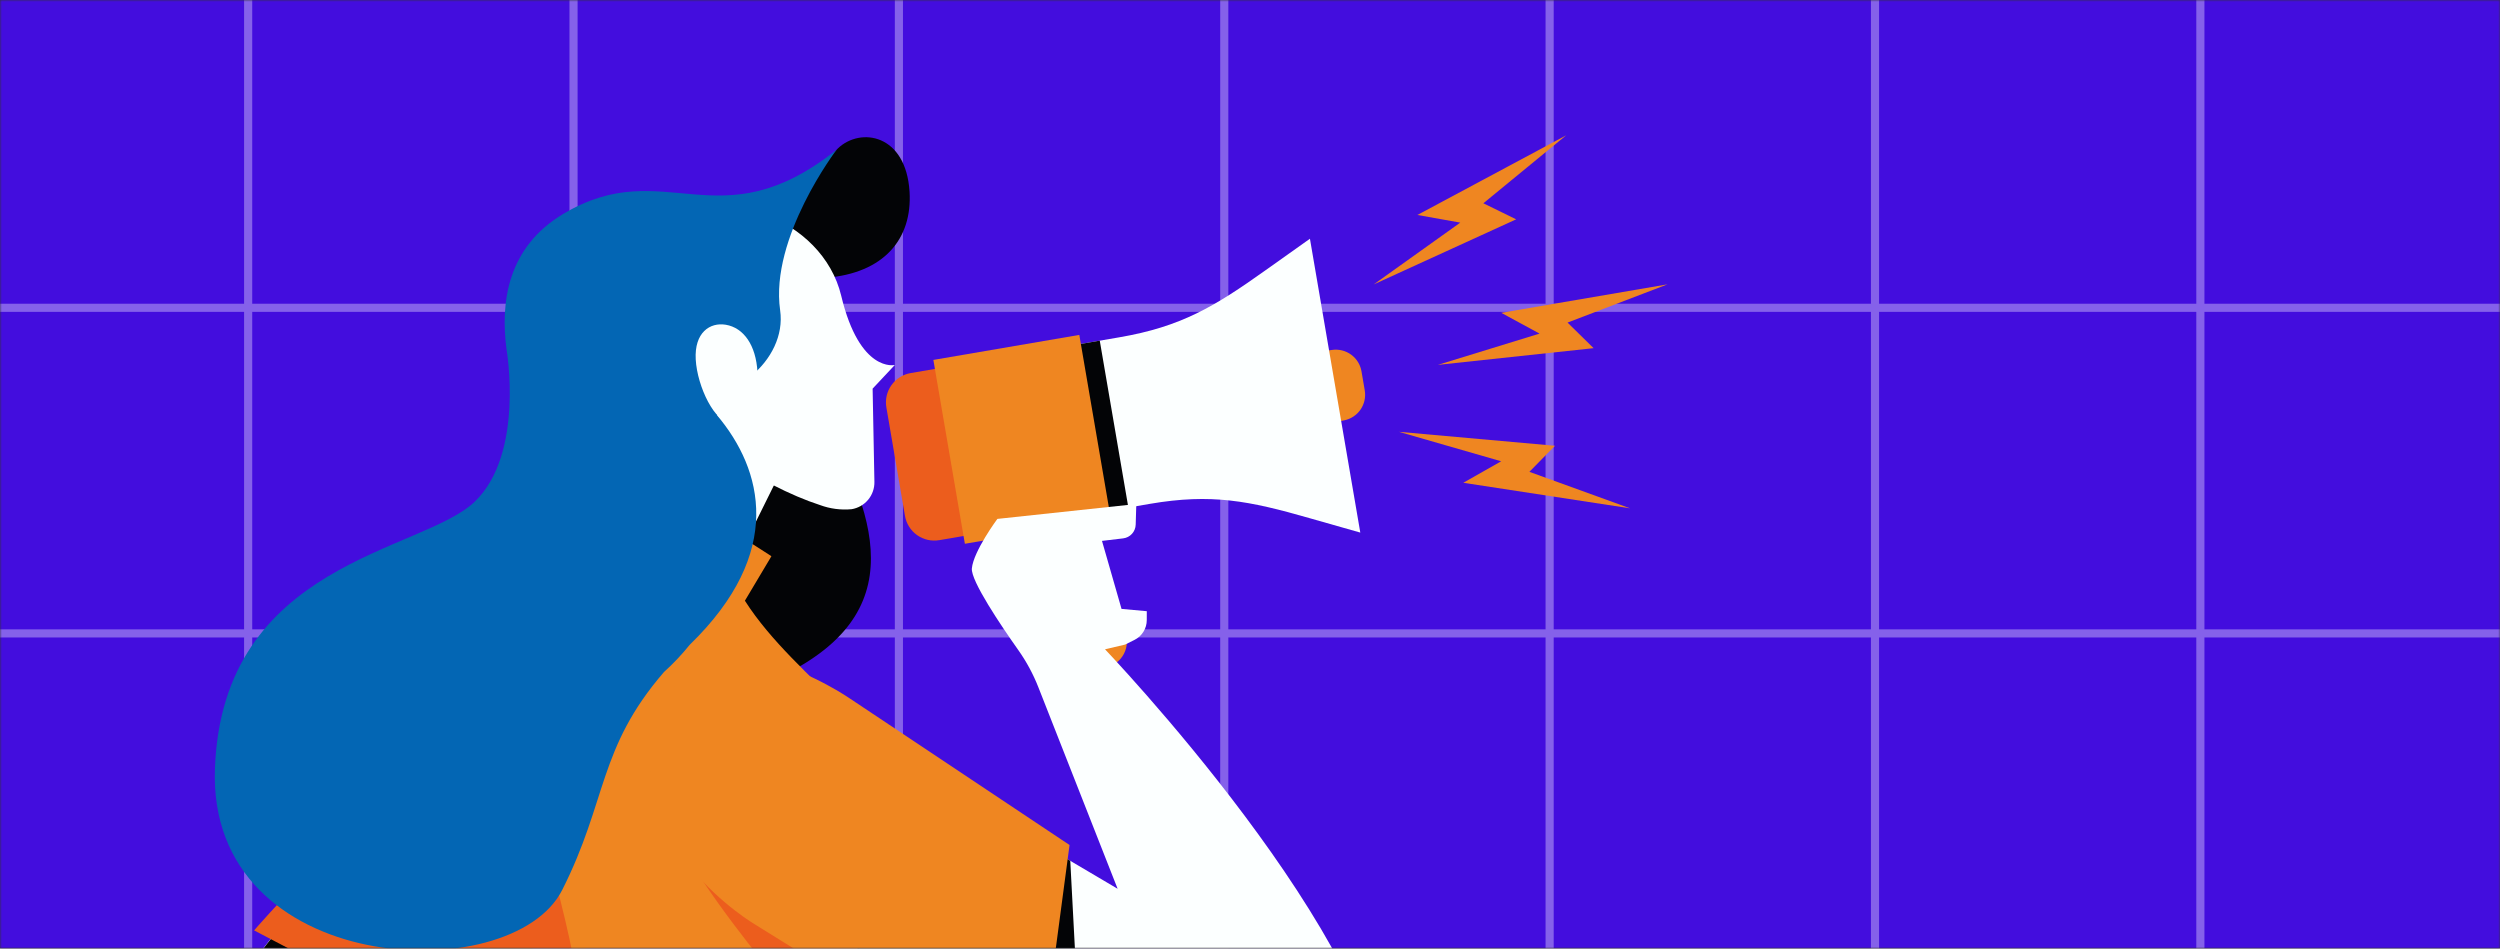 <svg width="680" height="258" viewBox="0 0 680 258" fill="none" xmlns="http://www.w3.org/2000/svg">
<rect x="0" y="0" width="680" height="258" fill="#333333" stroke="none"/>
<mask id="mask0_18_694" style="mask-type:alpha" maskUnits="userSpaceOnUse" x="0" y="0" width="680" height="258">
<path d="M0 0H680V258H0V0Z" fill="#655BD2"/>
</mask>
<g mask="url(#mask0_18_694)">
<path d="M0 0H680V262H0V0Z" fill="#430DDE"/>
<path fill-rule="evenodd" clip-rule="evenodd" d="M-21 -182H687V438H-21V-182ZM-19.894 -180.893H66.394V-94.536H-19.894V-180.893ZM68.606 -180.893H154.894V-94.536H68.606V-180.893ZM243.394 -180.893H157.106V-94.536H243.394V-180.893ZM245.606 -180.893H331.894V-94.536H245.606V-180.893ZM420.394 -180.893H334.106V-94.536H420.394V-180.893ZM422.606 -180.893H508.894V-94.536H422.606V-180.893ZM597.394 -180.893H511.106V-94.536H597.394V-180.893ZM599.606 -180.893H685.894V-94.536H599.606V-180.893ZM66.394 -92.321H-19.894V-5.964H66.394V-92.321ZM68.606 -92.321H154.894V-5.964H68.606V-92.321ZM243.394 -92.321H157.106V-5.964H243.394V-92.321ZM245.606 -92.321H331.894V-5.964H245.606V-92.321ZM420.394 -92.321H334.106V-5.964H420.394V-92.321ZM422.606 -92.321H508.894V-5.964H422.606V-92.321ZM597.394 -92.321H511.106V-5.964H597.394V-92.321ZM599.606 -92.321H685.894V-5.964H599.606V-92.321ZM66.394 -3.75H-19.894V82.607H66.394V-3.75ZM68.606 -3.75H154.894V82.607H68.606V-3.75ZM243.394 -3.75H157.106V82.607H243.394V-3.75ZM245.606 -3.75H331.894V82.607H245.606V-3.75ZM420.394 -3.75H334.106V82.607H420.394V-3.75ZM422.606 -3.75H508.894V82.607H422.606V-3.75ZM597.394 -3.75H511.106V82.607H597.394V-3.75ZM599.606 -3.75H685.894V82.607H599.606V-3.75ZM66.394 84.821H-19.894V171.179H66.394V84.821ZM68.606 84.821H154.894V171.179H68.606V84.821ZM243.394 84.821H157.106V171.179H243.394V84.821ZM245.606 84.821H331.894V171.179H245.606V84.821ZM420.394 84.821H334.106V171.179H420.394V84.821ZM422.606 84.821H508.894V171.179H422.606V84.821ZM597.394 84.821H511.106V171.179H597.394V84.821ZM599.606 84.821H685.894V171.179H599.606V84.821ZM66.394 173.393H-19.894V259.75H66.394V173.393ZM68.606 173.393H154.894V259.75H68.606V173.393ZM243.394 173.393H157.106V259.75H243.394V173.393ZM245.606 173.393H331.894V259.75H245.606V173.393ZM420.394 173.393H334.106V259.75H420.394V173.393ZM422.606 173.393H508.894V259.75H422.606V173.393ZM597.394 173.393H511.106V259.75H597.394V173.393ZM599.606 173.393H685.894V259.75H599.606V173.393ZM66.394 261.964H-19.894V348.321H66.394V261.964ZM68.606 261.964H154.894V348.321H68.606V261.964ZM243.394 261.964H157.106V348.321H243.394V261.964ZM245.606 261.964H331.894V348.321H245.606V261.964ZM420.394 261.964H334.106V348.321H420.394V261.964ZM422.606 261.964H508.894V348.321H422.606V261.964ZM597.394 261.964H511.106V348.321H597.394V261.964ZM599.606 261.964H685.894V348.321H599.606V261.964ZM66.394 350.536H-19.894V436.893H66.394V350.536ZM68.606 350.536H154.894V436.893H68.606V350.536ZM243.394 350.536H157.106V436.893H243.394V350.536ZM245.606 350.536H331.894V436.893H245.606V350.536ZM420.394 350.536H334.106V436.893H420.394V350.536ZM422.606 350.536H508.894V436.893H422.606V350.536ZM597.394 350.536H511.106V436.893H597.394V350.536ZM599.606 350.536H685.894V436.893H599.606V350.536Z" fill="white" fill-opacity="0.35"/>
<path d="M259.349 99.478L247.695 101.476C245.582 101.838 243.699 103.025 242.46 104.776C241.222 106.527 240.73 108.698 241.092 110.812L246.15 140.319C246.512 142.433 247.699 144.316 249.45 145.555C251.2 146.794 253.371 147.286 255.484 146.924L267.139 144.926L259.349 99.478Z" fill="#EC5D1D"/>
<path d="M289.493 129.59L365.594 114.343C367.41 113.984 369.014 112.93 370.064 111.405C371.114 109.88 371.526 108.005 371.213 106.18L370.326 101.007C370.014 99.182 369.001 97.551 367.503 96.462C366.005 95.374 364.142 94.914 362.31 95.181L285.475 106.145L289.493 129.59Z" fill="#EF8621"/>
<path d="M267.799 98.03L304.423 91.753C321.278 88.864 330.343 83.396 344.269 73.479L356.302 64.937L370 144.861L356.143 140.921C339.787 136.225 329.494 134.179 312.785 137.043L275.636 143.41L267.799 98.03Z" fill="#FCFFFF"/>
<path d="M267.799 98.03L299.135 92.659L306.914 138.049L275.578 143.42L267.799 98.03Z" fill="#030406"/>
<path d="M253.875 97.897L293.573 91.093L302.144 141.102L262.446 147.906L253.875 97.897Z" fill="#EF8621"/>
<path d="M292.533 182.932L300.618 181.547C301.703 181.362 302.73 180.926 303.617 180.275C304.505 179.623 305.228 178.774 305.73 177.794C306.231 176.814 306.497 175.73 306.507 174.629C306.517 173.528 306.27 172.44 305.786 171.451L291.742 142.884L271.522 146.35L284.768 178.578C285.367 180.085 286.465 181.339 287.879 182.132C289.292 182.925 290.935 183.207 292.533 182.932Z" fill="#EF8621"/>
<path d="M294.997 149.451L274.281 153.002L271.548 146.331L291.769 142.865L294.997 149.451Z" fill="#EC5D1D"/>
<path d="M-13.319 421.481C-6.701 417.873 -0.36 413.778 5.651 409.23L-16.189 413.483C-16.189 413.483 -10.982 403.096 -3.921 402.381C3.14 401.665 0.126 383.118 18.119 377.859L22.369 376.845C33.203 294.292 79.573 245.396 105.564 220.647C176.622 152.971 203.298 181.397 203.298 181.397C224.366 215.075 135.809 254.147 117.027 285.43C81.39 344.801 44.431 379.139 37.748 385.114L38.218 385.409C38.218 385.409 26.119 411.061 6.087 422.099C-13.945 433.137 -25.459 439.281 -25.459 439.281C-25.459 439.281 -26.45 428.951 -13.319 421.481Z" fill="#FCFFFF"/>
<path d="M65.95 265.655C77.651 249.398 90.914 234.324 105.549 220.65C176.608 152.973 203.284 181.4 203.284 181.4C223.255 213.315 144.739 250.081 120.498 280.485L65.95 265.655Z" fill="#030406"/>
<path d="M122.744 281.165L69.117 253.068C69.117 253.068 171.652 134.473 206.975 178.697C234.138 212.68 136.517 275.955 122.744 281.165Z" fill="#EC5D1D"/>
<path d="M453.576 77.334L408.342 85.087L418.759 90.741L391.094 99.247L433.459 94.701L426.372 87.741L453.576 77.334Z" fill="#EF8621"/>
<path d="M425.995 36.808L385.53 58.473L397.194 60.553L373.638 77.37L412.396 59.658L403.475 55.292L425.995 36.808Z" fill="#EF8621"/>
<path d="M443.385 138.268L398.015 131.315L408.32 125.469L380.509 117.456L422.953 121.251L415.995 128.338L443.385 138.268Z" fill="#EF8621"/>
<path d="M184.674 64.774C191.482 63.022 201.283 60.097 207.202 56.218C214.547 52.106 221.292 47.003 227.246 41.053C227.459 40.808 227.685 40.575 227.921 40.352C234.1 34.494 246.436 36.474 247.398 52.149C248.184 64.958 240.478 74.334 224.539 75.566C224.539 75.566 207.558 82.796 221.727 109.466C235.895 136.137 250.432 164.784 213.79 183.289C177.147 201.794 158.899 183.697 130.799 198.848C145.682 105.356 156.547 71.98 184.674 64.774Z" fill="#030406"/>
<path d="M202.613 163.395L209.822 151.3C209.822 151.3 179.226 130.715 164.835 129.957L161.766 146.172C161.766 146.172 136.659 185.784 146.332 221.49C156.006 257.195 156.218 262.543 156.218 262.543L137.358 287.51L203.409 305.408C203.409 305.408 246.886 245.234 246.25 222.889C245.615 200.543 216.743 185.558 202.613 163.395Z" fill="#EF8621"/>
<path d="M180.186 213.047L246.254 224.223C245.649 236.971 232.972 259.948 221.544 278.226C221.536 278.272 176.051 227.51 180.186 213.047Z" fill="#EC5D1D"/>
<path d="M203.452 305.401C203.452 305.401 372.813 422.798 412.697 534.937L346.069 553.481C346.069 553.481 280.178 484.978 235.181 463.486C190.183 441.995 82.864 347.803 137.358 287.51L203.452 305.401Z" fill="#0366B4"/>
<path d="M174.101 102.39C174.101 102.39 157.027 75.827 176.09 62.105C195.152 48.384 223.752 59.336 228.809 80.444C233.866 101.551 243.389 99.274 243.389 99.274L237.353 105.708L237.84 131.034C237.882 132.82 237.275 134.562 236.132 135.935C234.988 137.308 233.386 138.221 231.622 138.504C228.716 138.773 225.786 138.389 223.047 137.379C207.073 132.197 184.545 117.654 174.101 102.39Z" fill="#FCFFFF"/>
<path d="M198.596 156.059L212.253 128.474L193.003 118.439C193.003 118.439 182.061 137.369 173.895 146.073L198.596 156.059Z" fill="#FCFFFF"/>
<path d="M58.457 209.162C60.429 152.681 114.812 150.275 129.172 136.414C142.721 123.337 137.776 95.011 137.776 95.011C136.067 82.15 138.075 67.181 153.276 58.141C180.943 41.684 195.41 66.339 227.552 40.731C227.552 40.731 209.36 64.608 212.197 84.401C213.189 91.236 209.667 97.899 204.324 102.249C200.548 105.169 197.4 108.82 195.067 112.986C207.443 127.709 213.518 150.202 187.653 175.334L187.552 175.441C185.432 178.075 183.106 180.535 180.595 182.798C162.625 203.593 165.244 217.738 152.896 242.114C139.135 269.266 56.469 265.63 58.457 209.162Z" fill="#0366B4"/>
<path d="M189.238 97.785C189.657 105.213 194.517 115.195 198.87 114.959C203.223 114.723 206.441 108.561 206.035 101.206C205.629 93.851 202.259 89.149 197.41 88.33C193.103 87.613 188.835 90.445 189.238 97.785Z" fill="#FCFFFF"/>
<path d="M229.949 198.039L303.993 241.746L282.438 186.942C281.039 183.377 279.216 179.993 277.007 176.864C272.276 170.175 264.036 157.968 264.346 154.615C264.783 149.905 271.289 141.14 271.289 141.14L309.075 137.094L308.909 142.687C308.886 143.62 308.527 144.513 307.899 145.202C307.27 145.891 306.414 146.33 305.488 146.438L299.742 147.123L305.057 165.621L311.926 166.244L311.921 168.66C311.922 169.785 311.607 170.889 311.013 171.844C310.419 172.8 309.568 173.57 308.558 174.066L306.03 175.324L300.566 176.606C310.17 186.794 386.105 269.011 376.699 310.551C370.856 336.392 251.648 269.167 204.39 241.403C199.113 238.305 195.147 233.387 193.237 227.573C191.327 221.759 191.603 215.447 194.014 209.822C195.415 206.526 197.505 203.567 200.143 201.145C202.78 198.722 205.905 196.892 209.308 195.776C212.711 194.66 216.313 194.285 219.873 194.675C223.433 195.065 226.869 196.212 229.949 198.039Z" fill="#FCFFFF"/>
<path d="M194.055 209.8C195.459 206.512 197.549 203.561 200.185 201.145C202.82 198.728 205.941 196.903 209.339 195.789C212.736 194.676 216.332 194.301 219.886 194.689C223.441 195.077 226.871 196.219 229.949 198.039L291.113 234.144L294.08 290.303C260.84 273.981 225.479 253.763 204.431 241.381C199.154 238.283 195.188 233.365 193.278 227.551C191.368 221.737 191.644 215.425 194.055 209.8Z" fill="#030406"/>
<path d="M231.3 190.082L290.915 229.843L281.743 298.822L205.582 251.593C205.582 251.593 167.855 229.56 179.123 195.56C190.391 161.56 231.3 190.082 231.3 190.082Z" fill="#EF8621"/>
</g>
</svg>
